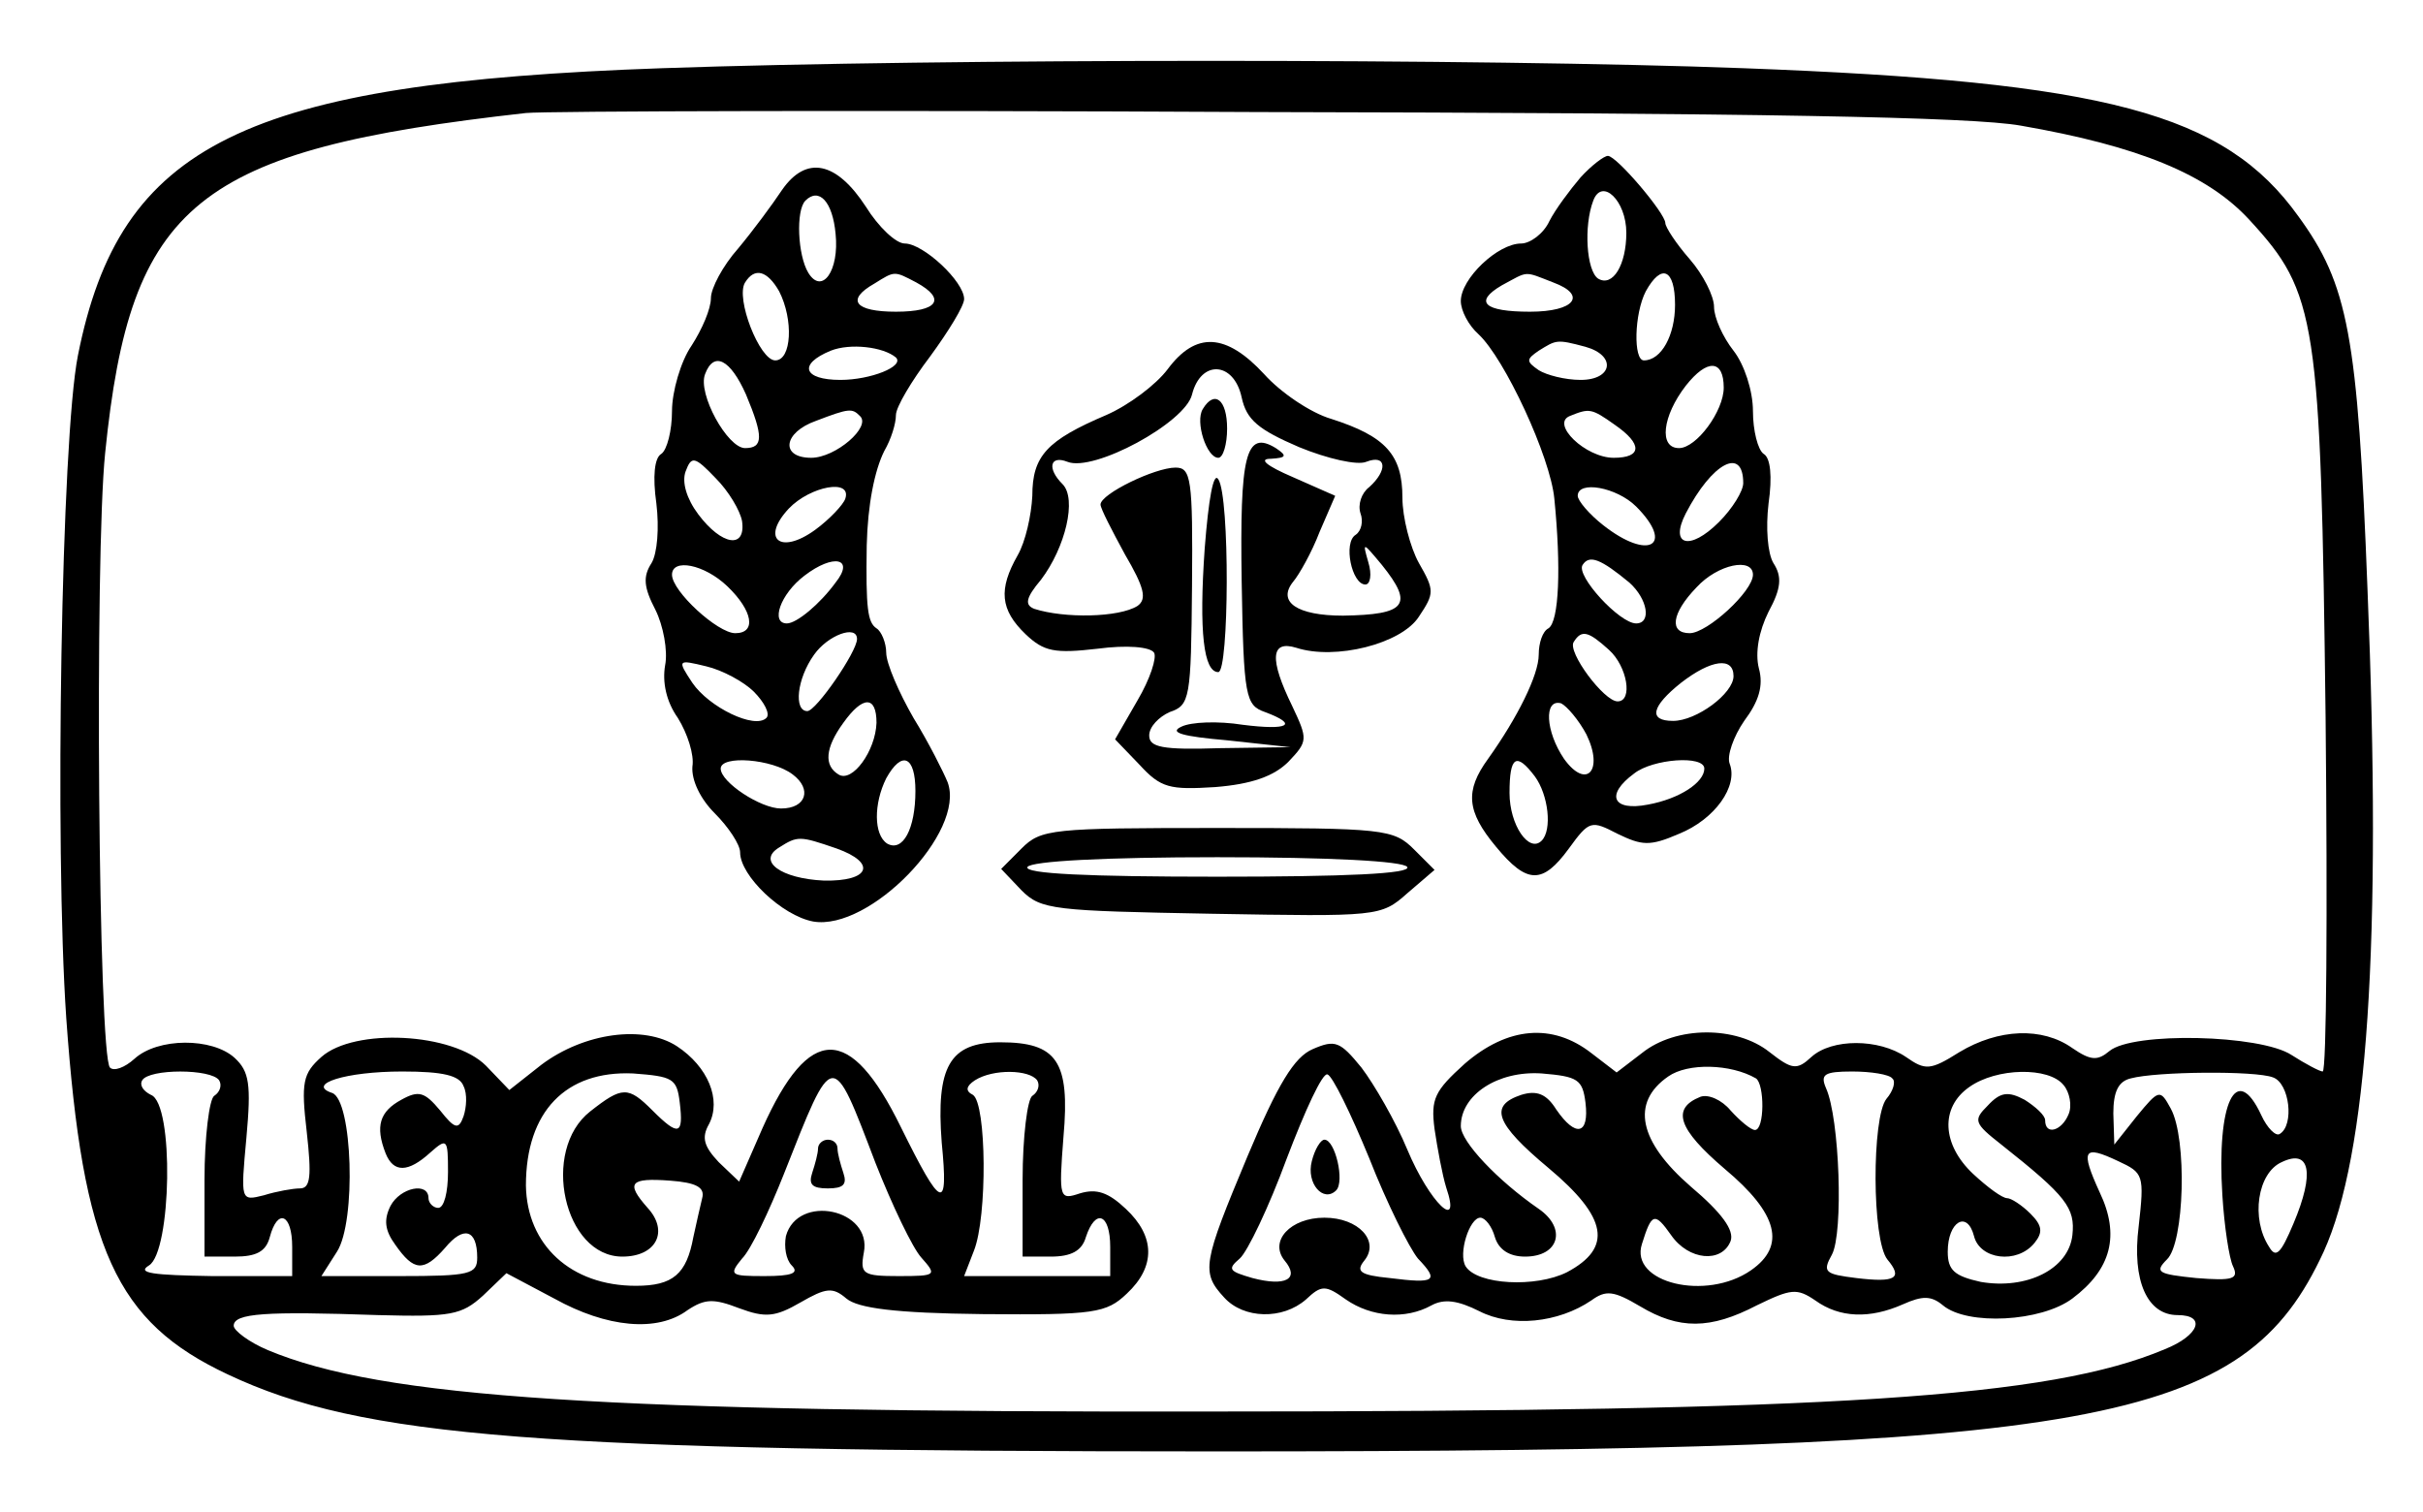<?xml version="1.0" encoding="UTF-8"?>
<svg xmlns="http://www.w3.org/2000/svg" xmlns:xlink="http://www.w3.org/1999/xlink" width="117px" height="73px" viewBox="0 0 117 73" version="1.1">
<g id="surface1">
<path style=" stroke:none;fill-rule:nonzero;fill:rgb(0%,0%,0%);fill-opacity:1;" d="M 31.977 3.293 C 11.758 4 5.785 6.961 3.762 17.168 C 2.961 21.215 2.633 40.875 3.199 49.152 C 3.996 60.348 5.598 63.828 11.004 66.367 C 17.492 69.426 26.004 70.082 58.781 70.082 C 101.434 70.082 108.348 68.812 112.203 60.441 C 114.32 55.785 115.023 45.531 114.32 28.457 C 113.848 16.133 113.379 13.734 110.98 10.441 C 107.406 5.457 101.715 3.949 84.176 3.293 C 71.621 2.82 45.613 2.82 31.977 3.293 Z M 97.578 6.066 C 103.27 7.055 106.605 8.418 108.629 10.629 C 111.875 14.156 112.062 15.379 112.297 34.664 C 112.391 44.074 112.344 51.738 112.156 51.738 C 112.016 51.738 111.309 51.363 110.652 50.941 C 109.148 49.953 102.988 49.812 101.859 50.75 C 101.293 51.223 100.965 51.223 100.07 50.609 C 98.613 49.574 96.496 49.672 94.617 50.801 C 93.203 51.691 92.969 51.691 92.031 51.035 C 90.711 50.141 88.457 50.141 87.469 51.035 C 86.762 51.691 86.527 51.645 85.445 50.801 C 83.848 49.527 80.93 49.527 79.285 50.848 L 78.062 51.785 L 76.84 50.848 C 74.961 49.387 72.797 49.574 70.727 51.363 C 69.27 52.68 69.082 53.059 69.27 54.516 C 69.41 55.457 69.645 56.727 69.832 57.336 C 70.586 59.547 69.035 58.09 67.953 55.504 C 67.387 54.137 66.352 52.352 65.742 51.551 C 64.707 50.281 64.473 50.188 63.391 50.656 C 62.496 51.035 61.699 52.352 60.238 55.832 C 58.078 61.004 57.984 61.43 59.113 62.652 C 60.051 63.688 61.934 63.734 63.062 62.746 C 63.812 62.039 64.004 62.039 64.988 62.746 C 66.211 63.594 67.859 63.734 69.129 63.027 C 69.738 62.699 70.398 62.793 71.434 63.312 C 72.984 64.109 75.242 63.875 76.84 62.793 C 77.547 62.277 77.922 62.324 79.191 63.074 C 81.074 64.203 82.578 64.203 84.836 63.027 C 86.48 62.23 86.762 62.184 87.656 62.793 C 88.832 63.641 90.289 63.688 91.887 62.98 C 92.828 62.559 93.254 62.559 93.816 63.027 C 94.992 64.016 98.566 63.828 100.07 62.699 C 101.953 61.289 102.375 59.641 101.387 57.57 C 100.445 55.504 100.59 55.266 102.281 56.066 C 103.504 56.633 103.551 56.727 103.27 59.219 C 102.938 61.852 103.691 63.5 105.148 63.5 C 106.559 63.5 106.184 64.488 104.539 65.145 C 98.988 67.496 88.551 68.156 58.547 68.156 C 29.156 68.203 18.434 67.496 12.934 65.191 C 12.039 64.816 11.285 64.25 11.285 64.016 C 11.285 63.406 12.84 63.312 18.246 63.5 C 21.773 63.594 22.289 63.5 23.324 62.559 L 24.453 61.477 L 26.758 62.699 C 29.297 64.109 31.742 64.344 33.199 63.262 C 34.047 62.699 34.469 62.699 35.691 63.168 C 36.961 63.641 37.434 63.594 38.656 62.887 C 39.879 62.184 40.207 62.133 40.867 62.699 C 41.43 63.168 43.215 63.406 47.449 63.453 C 52.855 63.5 53.422 63.406 54.41 62.465 C 55.82 61.148 55.773 59.688 54.363 58.371 C 53.516 57.57 52.949 57.383 52.152 57.621 C 51.164 57.949 51.117 57.902 51.352 54.891 C 51.68 51.223 51.023 50.328 48.297 50.328 C 45.852 50.328 45.191 51.504 45.473 55.172 C 45.805 58.559 45.473 58.418 43.5 54.422 C 41.055 49.434 39.078 49.434 36.82 54.469 L 35.691 57.055 L 34.703 56.113 C 34 55.363 33.859 54.938 34.234 54.281 C 34.848 53.105 34.188 51.504 32.684 50.516 C 31.086 49.48 28.215 49.859 26.145 51.41 L 24.594 52.633 L 23.465 51.457 C 21.867 49.859 17.117 49.625 15.52 51.035 C 14.625 51.832 14.531 52.258 14.812 54.656 C 15.047 56.773 15 57.383 14.484 57.383 C 14.156 57.383 13.355 57.523 12.742 57.715 C 11.617 57.996 11.617 57.996 11.898 54.938 C 12.133 52.352 12.039 51.738 11.332 51.082 C 10.25 50.094 7.617 50.094 6.488 51.129 C 6.02 51.551 5.504 51.738 5.312 51.551 C 4.75 51.035 4.562 26.859 5.078 21.871 C 6.301 9.785 9.453 7.242 25.395 5.457 C 26.289 5.363 42.184 5.316 60.664 5.41 C 84.883 5.457 95.227 5.645 97.578 6.066 Z M 84.789 52.07 C 85.211 52.352 85.211 54.562 84.742 54.562 C 84.551 54.562 84.035 54.137 83.566 53.621 C 83.141 53.105 82.484 52.82 82.105 52.961 C 80.695 53.527 81.023 54.516 83.281 56.441 C 85.867 58.605 86.246 60.16 84.551 61.336 C 82.391 62.84 78.676 61.945 79.285 60.066 C 79.754 58.559 79.898 58.512 80.695 59.641 C 81.543 60.863 83.141 61.004 83.566 59.926 C 83.754 59.406 83.141 58.559 81.637 57.289 C 79.145 55.125 78.723 53.246 80.555 51.977 C 81.496 51.316 83.566 51.363 84.789 52.07 Z M 10.582 52.164 C 10.723 52.398 10.629 52.727 10.344 52.914 C 10.109 53.059 9.875 54.891 9.875 56.961 L 9.875 60.676 L 11.332 60.676 C 12.367 60.676 12.84 60.441 13.027 59.734 C 13.402 58.324 14.109 58.605 14.109 60.207 L 14.109 61.617 L 10.25 61.617 C 7.383 61.57 6.582 61.477 7.195 61.102 C 8.277 60.441 8.418 53.293 7.289 52.867 C 6.914 52.68 6.727 52.398 6.867 52.164 C 7.195 51.598 10.203 51.598 10.582 52.164 Z M 22.383 52.445 C 22.574 52.82 22.523 53.48 22.383 53.902 C 22.148 54.562 21.961 54.516 21.254 53.621 C 20.504 52.727 20.223 52.633 19.375 53.105 C 18.34 53.668 18.105 54.375 18.621 55.691 C 19 56.633 19.703 56.633 20.785 55.645 C 21.586 54.938 21.633 54.984 21.633 56.586 C 21.633 57.57 21.445 58.324 21.16 58.324 C 20.926 58.324 20.691 58.09 20.691 57.855 C 20.691 57.055 19.328 57.336 18.855 58.23 C 18.527 58.891 18.574 59.406 19.094 60.113 C 19.984 61.383 20.457 61.43 21.492 60.254 C 22.383 59.172 23.043 59.359 23.043 60.723 C 23.043 61.523 22.715 61.617 19.281 61.617 L 15.52 61.617 L 16.27 60.441 C 17.211 58.984 17.023 53.105 16.035 52.773 C 14.766 52.352 16.695 51.738 19.422 51.738 C 21.398 51.738 22.195 51.93 22.383 52.445 Z M 32.824 53.246 C 33.012 54.797 32.777 54.891 31.508 53.621 C 30.332 52.445 30.051 52.445 28.496 53.668 C 26.098 55.551 27.227 60.676 30.051 60.676 C 31.695 60.676 32.309 59.453 31.273 58.324 C 30.191 57.102 30.426 56.867 32.355 57.008 C 33.625 57.102 34.047 57.336 33.906 57.855 C 33.812 58.23 33.625 59.078 33.48 59.734 C 33.152 61.523 32.496 62.086 30.707 62.086 C 27.559 62.086 25.441 60.113 25.395 57.242 C 25.395 53.668 27.32 51.691 30.566 51.832 C 32.496 51.977 32.684 52.07 32.824 53.246 Z M 42.277 56.16 C 43.074 58.184 44.062 60.254 44.488 60.723 C 45.238 61.57 45.238 61.617 43.406 61.617 C 41.664 61.617 41.523 61.523 41.711 60.488 C 42.137 58.371 38.516 57.621 37.949 59.688 C 37.855 60.207 37.949 60.816 38.23 61.102 C 38.609 61.477 38.23 61.617 36.914 61.617 C 35.27 61.617 35.176 61.57 35.832 60.77 C 36.258 60.348 37.148 58.465 37.855 56.68 C 40.254 50.609 40.16 50.609 42.277 56.16 Z M 50.082 52.164 C 50.223 52.398 50.129 52.727 49.848 52.914 C 49.613 53.059 49.379 54.891 49.379 56.961 L 49.379 60.676 L 50.742 60.676 C 51.727 60.676 52.246 60.395 52.434 59.734 C 52.902 58.324 53.609 58.605 53.609 60.207 L 53.609 61.617 L 46.555 61.617 L 47.027 60.395 C 47.684 58.75 47.637 53.293 46.98 52.867 C 46.602 52.68 46.648 52.445 47.074 52.164 C 47.965 51.598 49.707 51.645 50.082 52.164 Z M 66.117 55.926 C 66.965 58.09 68.047 60.254 68.469 60.77 C 69.504 61.852 69.316 61.992 67.105 61.711 C 65.648 61.57 65.461 61.383 65.883 60.863 C 66.637 59.926 65.602 58.797 63.953 58.797 C 62.309 58.797 61.273 59.926 62.027 60.863 C 62.781 61.758 62.074 62.133 60.477 61.711 C 59.348 61.383 59.254 61.289 59.863 60.77 C 60.238 60.441 61.273 58.277 62.121 55.973 C 63.016 53.621 63.859 51.785 64.098 51.879 C 64.332 51.93 65.227 53.762 66.117 55.926 Z M 76.559 53.246 C 76.746 54.797 76.086 54.938 75.148 53.574 C 74.676 52.82 74.207 52.633 73.453 52.867 C 71.902 53.387 72.184 54.234 74.77 56.395 C 77.641 58.797 77.875 60.254 75.664 61.43 C 74.16 62.184 71.34 62.039 70.773 61.148 C 70.398 60.535 70.961 58.797 71.48 58.797 C 71.715 58.797 72.043 59.219 72.184 59.734 C 72.371 60.348 72.891 60.676 73.641 60.676 C 75.289 60.676 75.664 59.312 74.301 58.371 C 72.324 57.008 70.539 55.125 70.539 54.375 C 70.539 52.867 72.324 51.691 74.441 51.832 C 76.184 51.977 76.418 52.117 76.559 53.246 Z M 91.371 52.07 C 91.559 52.211 91.418 52.68 91.09 53.059 C 90.383 53.949 90.383 59.875 91.137 60.816 C 91.887 61.711 91.559 61.945 89.633 61.711 C 88.125 61.523 87.984 61.43 88.457 60.582 C 89.02 59.547 88.832 53.996 88.172 52.539 C 87.891 51.879 88.078 51.738 89.441 51.738 C 90.336 51.738 91.23 51.879 91.371 52.07 Z M 99.648 52.398 C 99.93 52.727 100.07 53.387 99.883 53.809 C 99.555 54.609 98.754 54.844 98.754 54.09 C 98.754 53.855 98.285 53.434 97.766 53.105 C 96.969 52.68 96.59 52.727 95.98 53.387 C 95.273 54.09 95.32 54.234 96.637 55.266 C 99.789 57.762 100.211 58.324 100.07 59.641 C 99.883 61.289 97.859 62.277 95.648 61.898 C 94.379 61.617 94.051 61.336 94.051 60.441 C 94.051 58.984 94.992 58.418 95.32 59.688 C 95.602 60.816 97.391 61.055 98.238 60.02 C 98.66 59.5 98.613 59.172 98.047 58.605 C 97.625 58.184 97.109 57.855 96.922 57.855 C 96.684 57.855 95.98 57.336 95.273 56.68 C 93.77 55.266 93.676 53.48 95.086 52.492 C 96.402 51.551 98.941 51.504 99.648 52.398 Z M 109.758 52.023 C 110.559 52.305 110.793 54.328 110.086 54.75 C 109.898 54.891 109.477 54.469 109.195 53.855 C 107.973 51.223 107.031 53.246 107.312 57.715 C 107.406 59.219 107.641 60.77 107.828 61.148 C 108.113 61.758 107.828 61.852 106.043 61.711 C 104.211 61.523 104.02 61.43 104.633 60.816 C 105.48 60.02 105.621 54.984 104.82 53.527 C 104.305 52.586 104.258 52.586 103.176 53.902 L 102.094 55.266 L 102.047 53.762 C 102.047 52.727 102.281 52.211 102.891 52.07 C 104.113 51.738 108.91 51.691 109.758 52.023 Z M 110.746 59.078 C 110.133 60.535 109.898 60.77 109.57 60.207 C 108.676 58.844 109.004 56.633 110.18 56.113 C 111.547 55.457 111.781 56.633 110.746 59.078 Z M 110.746 59.078 "/>
<path style=" stroke:none;fill-rule:nonzero;fill:rgb(0%,0%,0%);fill-opacity:1;" d="M 76.324 8.562 C 75.805 9.172 75.102 10.113 74.816 10.676 C 74.535 11.289 73.879 11.758 73.453 11.758 C 72.324 11.758 70.539 13.453 70.539 14.535 C 70.539 15.004 70.914 15.711 71.387 16.133 C 72.656 17.309 74.863 22.059 75.055 24.082 C 75.383 27.375 75.289 30.008 74.77 30.34 C 74.488 30.48 74.301 31.043 74.301 31.609 C 74.301 32.598 73.266 34.664 71.855 36.641 C 70.727 38.191 70.82 39.18 72.23 40.875 C 73.738 42.707 74.488 42.707 75.758 40.969 C 76.746 39.605 76.84 39.605 78.109 40.262 C 79.285 40.828 79.66 40.875 81.074 40.262 C 82.812 39.559 83.941 37.957 83.52 36.875 C 83.375 36.5 83.707 35.559 84.223 34.809 C 84.93 33.867 85.164 33.113 84.93 32.266 C 84.742 31.516 84.93 30.48 85.398 29.539 C 86.012 28.41 86.059 27.844 85.633 27.188 C 85.352 26.715 85.258 25.492 85.398 24.316 C 85.586 23 85.492 22.105 85.164 21.918 C 84.883 21.73 84.645 20.789 84.645 19.848 C 84.645 18.863 84.223 17.59 83.707 16.934 C 83.188 16.273 82.766 15.332 82.766 14.816 C 82.766 14.301 82.246 13.266 81.59 12.512 C 80.93 11.758 80.414 10.961 80.414 10.77 C 80.414 10.301 78.062 7.527 77.641 7.527 C 77.453 7.527 76.84 7.996 76.324 8.562 Z M 78.531 11.242 C 78.531 12.793 77.875 13.875 77.168 13.453 C 76.605 13.074 76.465 10.914 76.934 9.688 C 77.355 8.562 78.531 9.688 78.531 11.242 Z M 75.008 13.641 C 76.652 14.25 76.039 15.051 73.879 15.051 C 71.668 15.051 71.148 14.582 72.512 13.781 C 73.832 13.074 73.547 13.074 75.008 13.641 Z M 80.883 14.723 C 80.883 16.18 80.227 17.402 79.379 17.402 C 78.863 17.402 78.91 15.145 79.473 14.062 C 80.227 12.699 80.883 12.98 80.883 14.723 Z M 76.559 16.746 C 78.062 17.168 77.875 18.344 76.324 18.344 C 75.57 18.344 74.676 18.109 74.301 17.875 C 73.688 17.449 73.688 17.355 74.301 16.934 C 75.148 16.414 75.148 16.367 76.559 16.746 Z M 83.234 18.719 C 83.234 19.848 81.918 21.637 81.074 21.637 C 80.086 21.637 80.273 20.086 81.402 18.625 C 82.438 17.309 83.234 17.355 83.234 18.719 Z M 77.969 20.508 C 79.332 21.449 79.285 22.105 77.922 22.105 C 76.559 22.105 74.863 20.461 75.805 20.086 C 76.746 19.707 76.84 19.707 77.969 20.508 Z M 84.176 23.328 C 84.176 23.707 83.66 24.555 83 25.211 C 81.59 26.621 80.602 26.34 81.402 24.789 C 82.672 22.344 84.176 21.543 84.176 23.328 Z M 79.004 24.457 C 80.883 26.34 79.613 27.094 77.406 25.352 C 76.746 24.836 76.184 24.176 76.184 23.941 C 76.184 23.188 78.062 23.52 79.004 24.457 Z M 78.676 28.129 C 79.566 28.926 79.754 30.102 79.004 30.102 C 78.203 30.102 76.086 27.797 76.418 27.281 C 76.746 26.762 77.309 27 78.676 28.129 Z M 84.645 27.75 C 84.645 28.551 82.438 30.574 81.59 30.574 C 80.602 30.574 80.695 29.633 81.918 28.363 C 82.953 27.234 84.645 26.906 84.645 27.75 Z M 77.688 31.375 C 78.578 32.172 78.863 33.867 78.109 33.867 C 77.453 33.867 75.664 31.469 75.992 30.996 C 76.371 30.387 76.699 30.48 77.688 31.375 Z M 83.707 32.645 C 83.707 33.488 81.918 34.809 80.789 34.809 C 79.566 34.809 79.754 34.102 81.168 32.973 C 82.625 31.844 83.707 31.703 83.707 32.645 Z M 76.605 35.465 C 77.453 37.207 76.605 38.145 75.523 36.641 C 74.629 35.324 74.535 33.727 75.383 33.961 C 75.664 34.102 76.23 34.758 76.605 35.465 Z M 74.113 37.488 C 74.77 38.383 74.961 40.074 74.441 40.594 C 73.832 41.203 72.891 39.84 72.891 38.289 C 72.891 36.5 73.219 36.312 74.113 37.488 Z M 82.297 37.113 C 82.297 37.77 81.121 38.57 79.566 38.852 C 77.875 39.18 77.5 38.383 78.91 37.348 C 79.801 36.641 82.297 36.453 82.297 37.113 Z M 82.297 37.113 "/>
<path style=" stroke:none;fill-rule:nonzero;fill:rgb(0%,0%,0%);fill-opacity:1;" d="M 37.762 9.172 C 37.293 9.879 36.352 11.148 35.645 11.996 C 34.895 12.84 34.328 13.922 34.328 14.395 C 34.328 14.91 33.906 15.898 33.387 16.699 C 32.871 17.449 32.449 18.91 32.449 19.848 C 32.449 20.789 32.211 21.73 31.93 21.918 C 31.602 22.105 31.508 23 31.695 24.316 C 31.836 25.492 31.742 26.715 31.461 27.188 C 31.035 27.844 31.086 28.363 31.648 29.445 C 32.023 30.195 32.258 31.422 32.117 32.125 C 31.977 32.926 32.164 33.867 32.73 34.664 C 33.199 35.418 33.531 36.453 33.434 37.016 C 33.387 37.676 33.812 38.57 34.516 39.273 C 35.176 39.934 35.738 40.781 35.738 41.156 C 35.738 42.285 37.762 44.215 39.266 44.496 C 41.992 44.965 46.648 40.168 45.758 37.77 C 45.566 37.301 44.863 35.887 44.109 34.664 C 43.406 33.441 42.793 32.031 42.793 31.516 C 42.793 31.043 42.559 30.48 42.324 30.34 C 41.898 30.055 41.805 29.398 41.852 26.34 C 41.898 24.363 42.23 22.719 42.699 21.777 C 43.027 21.215 43.262 20.461 43.262 20.039 C 43.262 19.66 44.016 18.391 44.91 17.215 C 45.805 15.992 46.555 14.77 46.555 14.441 C 46.555 13.594 44.582 11.758 43.688 11.758 C 43.262 11.758 42.418 10.961 41.805 9.973 C 40.395 7.809 38.938 7.48 37.762 9.172 Z M 40.348 11.289 C 40.535 13.074 39.691 14.25 39.031 13.172 C 38.516 12.324 38.422 10.16 38.891 9.688 C 39.547 9.031 40.207 9.738 40.348 11.289 Z M 37.621 14.062 C 38.324 15.43 38.23 17.402 37.434 17.402 C 36.68 17.402 35.504 14.395 35.977 13.641 C 36.445 12.887 37.055 13.074 37.621 14.062 Z M 44.25 13.641 C 45.711 14.441 45.285 15.051 43.262 15.051 C 41.289 15.051 40.816 14.488 42.23 13.688 C 43.215 13.074 43.168 13.074 44.25 13.641 Z M 43.262 17.262 C 43.688 17.688 42.039 18.344 40.582 18.344 C 38.797 18.344 38.516 17.59 40.113 16.934 C 41.055 16.559 42.652 16.746 43.262 17.262 Z M 36.023 19.051 C 36.867 21.07 36.867 21.637 35.977 21.637 C 35.129 21.637 33.672 19.004 34.047 18.062 C 34.469 16.934 35.27 17.355 36.023 19.051 Z M 41.523 20.086 C 42.09 20.602 40.348 22.105 39.172 22.105 C 37.668 22.105 37.809 20.883 39.406 20.32 C 41.008 19.707 41.148 19.707 41.523 20.086 Z M 35.832 25.164 C 36.023 26.527 34.848 26.34 33.719 24.836 C 33.152 24.082 32.918 23.281 33.105 22.766 C 33.387 22.012 33.531 22.012 34.562 23.094 C 35.176 23.707 35.738 24.648 35.832 25.164 Z M 40.816 24.082 C 40.723 24.363 40.066 25.07 39.359 25.586 C 37.668 26.812 36.727 26.012 38.09 24.555 C 39.125 23.473 41.148 23.094 40.816 24.082 Z M 40.348 28.129 C 39.594 29.164 38.469 30.102 37.996 30.102 C 37.199 30.102 37.668 28.691 38.844 27.797 C 40.254 26.715 41.289 26.953 40.348 28.129 Z M 35.129 28.316 C 36.352 29.492 36.539 30.574 35.504 30.574 C 34.656 30.574 32.449 28.551 32.449 27.75 C 32.449 26.953 34 27.234 35.129 28.316 Z M 41.383 30.855 C 41.383 31.469 39.406 34.336 38.984 34.336 C 38.324 34.336 38.469 32.785 39.312 31.609 C 39.973 30.668 41.383 30.148 41.383 30.855 Z M 36.398 33.395 C 36.914 33.914 37.199 34.477 37.008 34.664 C 36.445 35.23 34.234 34.148 33.434 32.973 C 32.684 31.844 32.73 31.844 34.094 32.172 C 34.895 32.359 35.926 32.926 36.398 33.395 Z M 42.324 34.902 C 42.277 36.266 41.148 37.816 40.488 37.395 C 39.785 36.969 39.832 36.125 40.723 34.902 C 41.664 33.582 42.324 33.582 42.324 34.902 Z M 38.277 37.395 C 39.219 38.098 38.938 39.039 37.715 39.039 C 36.727 39.039 34.801 37.77 34.801 37.113 C 34.801 36.453 37.293 36.641 38.277 37.395 Z M 44.203 38.191 C 44.203 40.027 43.594 41.156 42.84 40.734 C 42.184 40.309 42.184 38.805 42.793 37.582 C 43.547 36.219 44.203 36.5 44.203 38.191 Z M 40.395 40.969 C 42.371 41.676 41.992 42.566 39.785 42.52 C 37.715 42.426 36.539 41.578 37.621 40.922 C 38.516 40.355 38.609 40.355 40.395 40.969 Z M 40.395 40.969 "/>
<path style=" stroke:none;fill-rule:nonzero;fill:rgb(0%,0%,0%);fill-opacity:1;" d="M 56.383 17.828 C 55.82 18.578 54.504 19.566 53.422 20.039 C 50.551 21.262 49.848 22.012 49.848 23.941 C 49.801 24.883 49.52 26.152 49.141 26.812 C 48.203 28.457 48.297 29.445 49.52 30.621 C 50.41 31.469 50.93 31.562 52.996 31.324 C 54.41 31.137 55.539 31.23 55.727 31.516 C 55.867 31.75 55.539 32.785 54.926 33.82 L 53.844 35.699 L 55.02 36.922 C 56.055 38.051 56.477 38.145 58.688 38.004 C 60.43 37.863 61.508 37.488 62.215 36.781 C 63.156 35.793 63.156 35.699 62.402 34.102 C 61.273 31.797 61.367 30.902 62.59 31.277 C 64.473 31.891 67.672 31.09 68.516 29.773 C 69.27 28.645 69.27 28.504 68.516 27.188 C 68.094 26.434 67.719 24.977 67.719 24.035 C 67.719 21.965 66.918 21.07 64.285 20.227 C 63.297 19.941 61.84 18.957 61.039 18.062 C 59.207 16.086 57.746 15.992 56.383 17.828 Z M 59.957 19.191 C 60.191 20.273 60.758 20.742 62.73 21.59 C 64.098 22.152 65.555 22.484 65.977 22.297 C 66.965 21.918 67.012 22.719 66.117 23.52 C 65.742 23.801 65.555 24.363 65.695 24.789 C 65.836 25.164 65.742 25.633 65.461 25.824 C 64.848 26.199 65.273 28.223 65.93 28.223 C 66.164 28.223 66.258 27.75 66.07 27.141 C 65.789 26.152 65.789 26.152 66.73 27.281 C 68.281 29.211 67.906 29.68 64.848 29.727 C 62.637 29.727 61.652 29.066 62.449 28.082 C 62.73 27.75 63.344 26.668 63.719 25.684 L 64.473 23.941 L 62.449 23.047 C 61.133 22.484 60.758 22.152 61.367 22.152 C 62.121 22.105 62.168 22.012 61.605 21.637 C 60.145 20.742 59.863 21.965 59.957 28.082 C 60.051 33.68 60.145 34.055 61.086 34.383 C 62.73 34.996 62.215 35.277 60.004 34.996 C 58.828 34.809 57.512 34.855 57.043 35.09 C 56.43 35.371 57.09 35.559 59.254 35.746 L 62.309 36.078 L 58.922 36.125 C 56.102 36.219 55.492 36.078 55.492 35.512 C 55.492 35.09 55.961 34.617 56.477 34.383 C 57.465 34.055 57.512 33.727 57.559 28.316 C 57.605 23.094 57.512 22.578 56.762 22.578 C 55.773 22.578 53.141 23.848 53.141 24.363 C 53.141 24.555 53.703 25.633 54.316 26.762 C 55.254 28.363 55.395 28.926 54.926 29.258 C 54.031 29.82 51.398 29.867 49.941 29.398 C 49.473 29.211 49.52 28.879 50.27 27.988 C 51.445 26.434 52.012 24.082 51.305 23.375 C 50.551 22.625 50.695 21.965 51.539 22.297 C 52.809 22.812 57.23 20.414 57.559 19.051 C 57.984 17.355 59.582 17.449 59.957 19.191 Z M 59.957 19.191 "/>
<path style=" stroke:none;fill-rule:nonzero;fill:rgb(0%,0%,0%);fill-opacity:1;" d="M 58.078 19.754 C 57.699 20.367 58.266 22.105 58.828 22.105 C 59.062 22.105 59.254 21.449 59.254 20.695 C 59.254 19.285 58.641 18.812 58.078 19.754 Z M 58.078 19.754 "/>
<path style=" stroke:none;fill-rule:nonzero;fill:rgb(0%,0%,0%);fill-opacity:1;" d="M 58.172 26.48 C 57.887 30.527 58.125 32.453 58.828 32.453 C 59.348 32.453 59.395 23.988 58.828 23.141 C 58.594 22.766 58.359 24.082 58.172 26.48 Z M 58.172 26.48 "/>
<path style=" stroke:none;fill-rule:nonzero;fill:rgb(0%,0%,0%);fill-opacity:1;" d="M 49.328 40.969 L 48.344 41.957 L 49.328 42.992 C 50.27 43.934 50.883 43.98 58.5 44.121 C 66.543 44.262 66.684 44.262 67.953 43.133 L 69.27 42.004 L 68.281 41.016 C 67.293 40.027 66.824 39.98 58.781 39.98 C 50.789 39.98 50.27 40.027 49.328 40.969 Z M 67.953 41.863 C 68.141 42.191 64.988 42.332 58.781 42.332 C 52.574 42.332 49.426 42.191 49.613 41.863 C 49.801 41.578 53.375 41.391 58.781 41.391 C 64.191 41.391 67.766 41.578 67.953 41.863 Z M 67.953 41.863 "/>
<path style=" stroke:none;fill-rule:nonzero;fill:rgb(0%,0%,0%);fill-opacity:1;" d="M 39.5 55.457 C 39.5 55.691 39.359 56.207 39.219 56.633 C 39.031 57.195 39.219 57.383 39.973 57.383 C 40.723 57.383 40.914 57.195 40.723 56.633 C 40.582 56.207 40.441 55.691 40.441 55.457 C 40.441 55.219 40.254 55.031 39.973 55.031 C 39.738 55.031 39.5 55.219 39.5 55.457 Z M 39.5 55.457 "/>
<path style=" stroke:none;fill-rule:nonzero;fill:rgb(0%,0%,0%);fill-opacity:1;" d="M 63.344 56.066 C 63.062 57.148 63.906 58.09 64.52 57.477 C 64.941 57.055 64.473 55.031 63.953 55.031 C 63.766 55.031 63.484 55.504 63.344 56.066 Z M 63.344 56.066 "/>
</g>
</svg>

